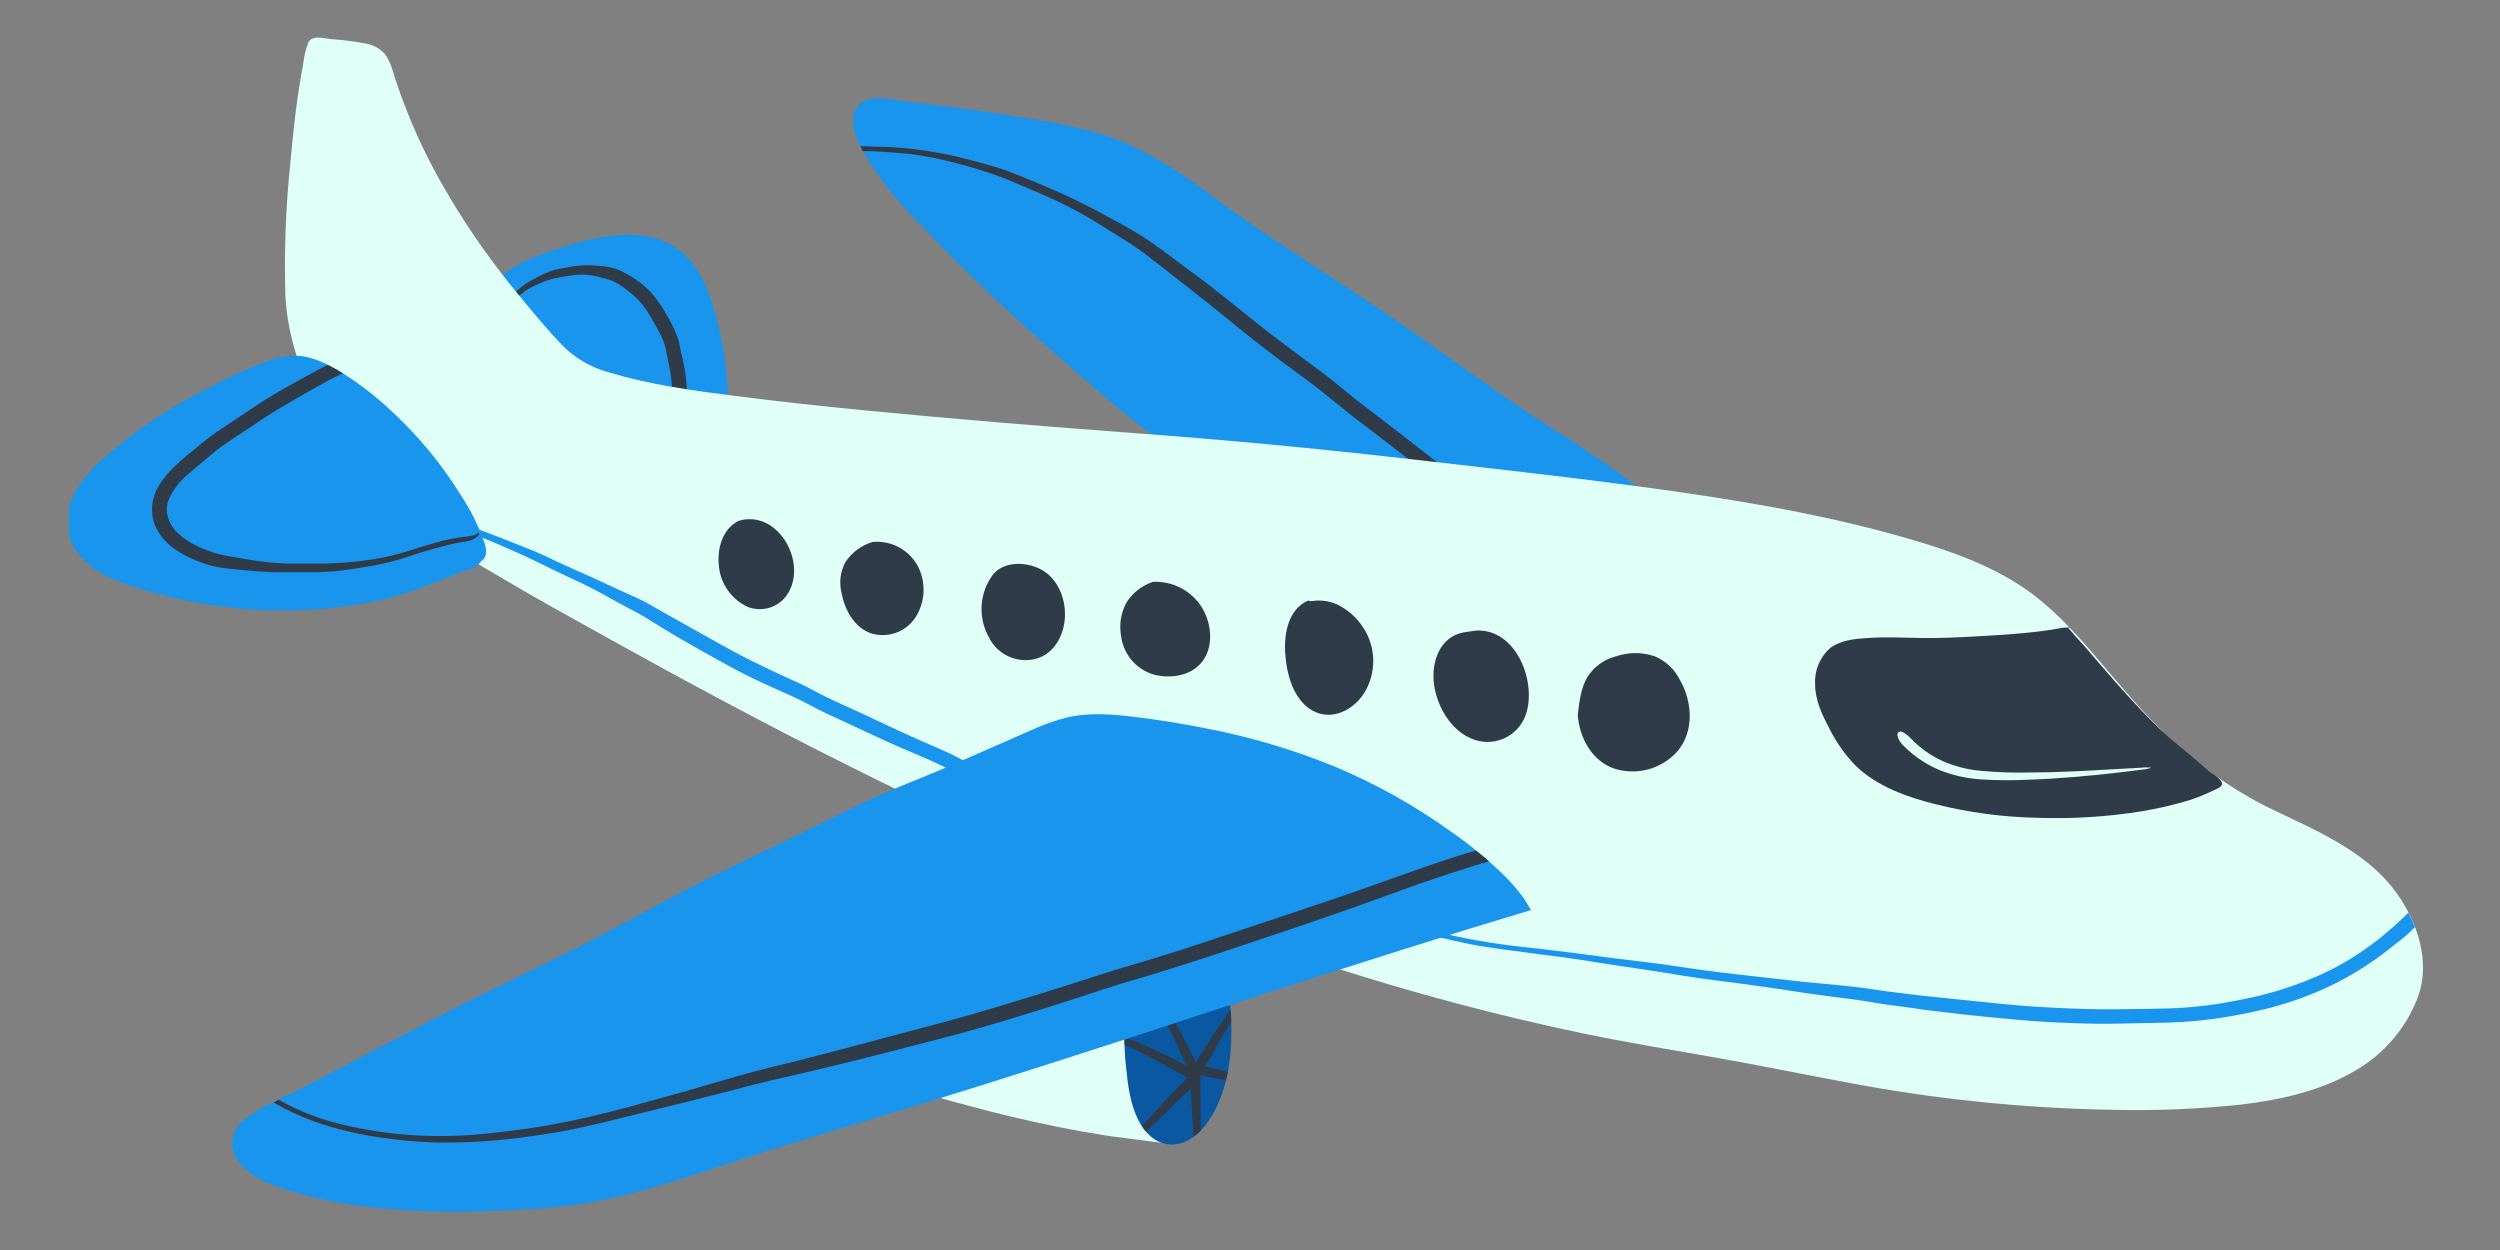 <svg xmlns="http://www.w3.org/2000/svg" xmlns:xlink="http://www.w3.org/1999/xlink" width="500" zoomAndPan="magnify" viewBox="0 0 375 187.5" height="250" preserveAspectRatio="xMidYMid meet" version="1.0"><rect x="0" y="0" width="375" height="187.5" fill="#808080" stroke="none"/><defs><clipPath id="20a0c6d123"><path d="M 10.34 53 L 230 53 L 230 182 L 10.34 182 Z M 10.34 53 " clip-rule="nonzero"/></clipPath></defs><path fill="#1995ed" d="M 77.383 57.602 C 81.27 59.574 85.668 60.504 89.938 61.219 C 94.203 61.934 98.562 62.305 102.902 62.727 C 104.402 62.871 106.609 63.52 107.969 62.641 C 109.328 61.758 109.152 59.945 109.129 58.621 C 108.98 54.566 108.336 50.594 107.191 46.703 C 106.262 43.359 104.809 39.773 101.949 37.574 C 97.18 33.848 90.309 35.254 84.996 36.883 C 81.902 37.828 78.641 38.863 76.031 40.777 C 75.305 41.297 74.648 41.898 74.062 42.578 C 73.754 42.914 73.488 43.281 73.27 43.684 C 73.148 44.02 73.078 44.363 73.055 44.715 C 72.781 45.52 72.449 46.297 72.062 47.051 C 71.719 47.969 71.527 48.918 71.496 49.895 C 71.457 53.512 74.371 56.078 77.383 57.602 Z M 249.496 79.672 C 246.988 79.809 244.48 79.809 241.973 79.672 C 231.703 79.18 221.5 77.871 211.262 77.043 C 206.234 76.637 201.188 76.473 196.168 75.906 C 191.672 75.398 187.238 74.562 183.312 72.203 C 181.176 70.918 179.125 69.473 177.047 68.09 C 174.965 66.707 173.008 65.371 171.078 63.902 C 167.164 60.922 163.5 57.617 159.789 54.371 C 152.332 47.887 145.148 41.102 138.34 33.977 C 135.281 30.973 132.59 27.668 130.262 24.07 C 129.047 22.051 127.082 18.699 128.426 16.324 C 129.395 14.59 131.516 14.605 133.23 14.836 C 135.711 15.176 138.188 15.496 140.668 15.797 C 145.785 16.41 150.875 17.172 155.953 18.039 C 160.664 18.832 165.297 19.836 169.664 21.82 C 174.031 23.957 178.129 26.527 181.953 29.527 C 189.953 35.453 198.414 40.648 206.676 46.211 C 214.938 51.77 223.066 57.922 231.52 63.402 C 235.746 66.145 240.012 68.828 244.039 71.863 C 245.984 73.332 247.957 74.77 249.84 76.32 C 250.371 76.758 251.348 77.383 251.094 78.203 C 251.039 78.379 250.301 79.395 250.141 78.996 " fill-opacity="1" fill-rule="evenodd"/><path fill="#303b4a" d="M 100.82 62.02 C 100.82 62.18 100.789 62.336 100.723 62.496 L 102.859 62.703 C 102.922 62.418 102.965 62.129 102.996 61.836 C 102.996 61.414 103.043 60.996 103.051 60.566 C 103.051 60 103.051 59.43 103.051 58.859 C 103.012 57.844 102.922 56.836 102.781 55.832 C 102.719 55.387 102.629 54.949 102.535 54.512 L 102.16 52.828 L 101.852 51.309 C 101.73 50.824 101.566 50.352 101.359 49.895 C 100.938 48.922 100.457 47.977 99.914 47.059 C 99.363 46.102 98.746 45.195 98.055 44.336 C 97.289 43.414 96.406 42.617 95.41 41.953 C 94.91 41.617 94.402 41.309 93.867 41.016 C 93.402 40.742 92.918 40.516 92.414 40.332 L 92.289 40.285 C 91.75 40.125 91.207 40.016 90.652 39.957 C 90.078 39.887 89.516 39.855 88.949 39.816 C 88.387 39.777 87.824 39.777 87.258 39.816 C 86.727 39.852 86.195 39.914 85.668 40.004 L 84.008 40.301 C 83.469 40.402 82.938 40.543 82.422 40.727 C 81.914 40.926 81.418 41.152 80.934 41.402 C 80.426 41.656 79.941 41.93 79.457 42.199 C 79.02 42.453 78.602 42.742 78.203 43.055 C 77.797 43.383 77.406 43.707 77.027 44.074 L 76.328 44.758 C 75.727 45.293 75.086 45.773 74.406 46.203 C 74.082 46.398 73.746 46.566 73.395 46.703 L 73.094 46.828 C 73.004 46.863 72.922 46.914 72.848 46.98 L 72.746 47.094 C 72.707 47.137 72.676 47.184 72.648 47.234 C 72.617 47.289 72.59 47.348 72.57 47.41 C 72.52 47.523 72.488 47.645 72.473 47.766 C 72.473 47.832 72.492 47.891 72.531 47.941 C 72.531 47.996 72.602 48.039 72.625 48.031 C 72.66 47.945 72.707 47.867 72.762 47.793 L 72.855 47.68 C 72.934 47.605 73.027 47.543 73.125 47.496 L 73.492 47.363 C 73.734 47.285 73.973 47.195 74.207 47.094 C 74.648 46.879 75.07 46.629 75.469 46.344 C 75.867 46.066 76.262 45.75 76.629 45.422 C 76.996 45.098 77.344 44.773 77.719 44.477 C 78.09 44.184 78.512 43.844 78.926 43.555 C 79.355 43.273 79.805 43.027 80.277 42.816 C 81.191 42.367 82.145 42.016 83.137 41.762 C 83.645 41.641 84.152 41.555 84.676 41.477 C 85.199 41.395 85.734 41.293 86.266 41.238 C 87.312 41.133 88.352 41.195 89.379 41.426 C 89.895 41.539 90.398 41.684 90.906 41.809 C 91.391 41.93 91.852 42.102 92.297 42.332 C 92.773 42.605 93.234 42.902 93.676 43.23 C 94.098 43.531 94.504 43.852 94.895 44.191 C 95.633 44.828 96.285 45.543 96.848 46.336 C 97.387 47.133 97.84 47.926 98.293 48.719 C 98.523 49.133 98.738 49.555 98.953 49.977 C 99.172 50.391 99.371 50.816 99.547 51.254 C 99.719 51.707 99.844 52.168 99.922 52.645 C 100 53.09 100.082 53.527 100.176 53.965 L 100.414 55.094 C 100.527 55.664 100.629 56.234 100.684 56.809 C 100.789 57.723 100.859 58.637 100.898 59.523 C 100.953 60.359 100.93 61.191 100.82 62.02 Z M 215.367 72.047 C 213.293 70.457 211.238 68.867 209.203 67.277 L 205.367 64.332 L 202.832 62.395 C 201.848 61.598 200.879 60.805 199.918 60.059 C 198.957 59.312 197.859 58.367 196.785 57.57 L 193.562 55.188 C 192.473 54.395 191.41 53.598 190.383 52.805 C 188.301 51.215 186.285 49.625 184.273 47.957 C 182.266 46.289 180.184 44.676 178.125 43.047 L 174.949 40.562 L 171.645 38.004 C 170.625 37.207 169.562 36.551 168.465 35.875 L 165.066 33.73 C 162.777 32.297 160.41 31.016 157.961 29.883 C 156.684 29.297 155.391 28.746 154.094 28.191 C 152.801 27.637 151.566 27.109 150.273 26.602 C 147.711 25.656 145.102 24.859 142.449 24.219 C 141.113 23.871 139.754 23.609 138.395 23.371 C 137.039 23.133 135.719 23.004 134.375 22.902 C 133.035 22.797 131.816 22.75 130.547 22.672 L 129.426 22.672 C 129.293 22.426 129.164 22.18 129.039 21.922 L 130.625 21.973 L 130.562 21.973 L 133.145 22.043 C 134.496 22.121 135.855 22.211 137.195 22.375 C 138.539 22.543 139.852 22.758 141.168 22.996 C 142.488 23.234 144.043 23.609 145.465 23.98 C 146.887 24.355 148.184 24.703 149.535 25.109 C 150.883 25.516 152.156 26.031 153.441 26.555 C 154.73 27.078 156.039 27.637 157.328 28.184 C 158.613 28.73 159.789 29.258 160.988 29.836 C 162.188 30.418 163.469 31.035 164.668 31.688 L 168.242 33.633 C 169.387 34.277 170.539 34.93 171.629 35.637 L 171.891 35.812 C 172.93 36.477 173.898 37.227 174.891 37.941 L 178.195 40.387 C 180.383 41.977 182.535 43.66 184.641 45.352 C 186.746 47.043 188.715 48.648 190.797 50.238 C 192.879 51.828 195.008 53.414 197.152 55.004 C 198.168 55.75 199.188 56.508 200.164 57.309 L 203.223 59.805 C 204.391 60.734 205.605 61.637 206.789 62.543 L 209.586 64.68 L 215.852 69.566 L 219.43 72.309 L 222.098 74.332 C 223.125 75.129 224.133 75.938 225.125 76.766 C 225.617 77.18 226.102 77.605 226.57 78.043 L 226.887 78.363 L 227.016 78.504 L 223.195 78.133 C 222.504 77.543 221.812 76.965 221.105 76.398 C 219.23 74.906 217.281 73.5 215.367 72.047 Z M 215.367 72.047 " fill-opacity="1" fill-rule="nonzero"/><path fill="#dffff7" d="M 138.723 158.887 C 138.848 160.43 138.895 162.184 139.738 163.527 C 140.215 164.234 140.867 164.684 141.691 164.887 C 142.805 165.219 143.941 165.488 145.062 165.801 C 147.301 166.418 149.559 166.992 151.82 167.531 C 156.359 168.605 160.926 169.543 165.535 170.273 C 167.836 170.629 170.148 170.875 172.461 171.188 C 173.344 171.312 174.473 171.551 175.32 171.188 C 176.109 170.668 176.613 169.949 176.84 169.031 C 177.484 167.043 177.926 165.008 178.172 162.934 C 178.562 160.547 178.863 158.211 179.133 155.852 C 179.406 153.492 179.609 151.238 179.801 148.926 C 179.891 147.852 179.945 146.781 180 145.707 C 180.152 144.734 180.035 143.793 179.652 142.887 C 178.855 141.535 176.934 141.297 175.535 141.059 C 173.152 140.68 170.77 140.402 168.387 140.195 C 163.062 139.734 157.73 139.527 152.395 139.527 C 150.074 139.527 147.758 139.594 145.441 139.727 C 143.918 139.812 142.02 139.727 140.875 140.926 C 139.73 142.125 139.578 143.984 139.355 145.523 C 139.047 147.711 138.824 149.895 138.691 152.094 C 138.535 154.359 138.547 156.625 138.723 158.887 Z M 138.723 158.887 " fill-opacity="1" fill-rule="evenodd"/><path fill="#0a57a2" d="M 168.926 160.191 C 169.18 162.867 169.547 165.648 170.785 168.078 C 171.77 170.02 173.492 171.695 175.789 171.68 C 178.086 171.664 179.992 170.02 181.23 168.207 C 183.98 164.234 184.758 159.047 184.703 154.281 C 184.703 151.355 184.426 148.281 183.195 145.598 C 182.703 144.363 181.906 143.375 180.812 142.625 C 179.5 141.949 178.105 141.656 176.633 141.75 C 175.535 141.707 174.488 141.922 173.5 142.395 C 172.508 142.867 171.684 143.543 171.023 144.422 C 169.625 146.477 169.277 149.188 168.934 151.57 C 168.586 154.445 168.582 157.316 168.926 160.191 Z M 168.926 160.191 " fill-opacity="1" fill-rule="evenodd"/><path fill="#303b4a" d="M 168.68 155.52 C 168.68 155.91 168.68 156.312 168.68 156.703 C 173.305 158.848 177.746 161.469 177.984 161.598 C 178.023 161.617 178.066 161.633 178.109 161.645 C 176.957 162.812 174.289 165.562 171.754 168.367 C 171.594 168.547 171.43 168.723 171.27 168.898 C 171.465 169.195 171.68 169.473 171.914 169.738 L 172.539 169.137 C 174.867 166.871 177.227 164.617 178.609 163.305 C 178.707 165.164 178.848 167.848 179.016 170.512 C 179.41 170.227 179.773 169.906 180.113 169.559 C 180.113 166.379 180.07 163.273 180.055 161.781 C 180.121 161.613 180.137 161.445 180.105 161.27 C 180.961 161.461 182.328 161.738 183.887 162.066 C 183.988 161.645 184.082 161.223 184.164 160.793 L 180.82 159.938 C 181.383 158.938 182.996 156.066 184.672 153.223 C 184.672 152.629 184.617 152.031 184.566 151.43 L 183.828 152.492 C 181.758 155.512 179.801 158.648 179.363 159.363 C 178.199 156.852 176.91 154.406 175.496 152.023 C 173.367 148.387 170.887 145.062 170.73 145.184 C 170.57 145.301 172.699 148.82 174.559 152.547 C 176.066 155.496 177.387 158.562 177.902 159.793 C 176.312 158.953 172.793 157.172 169.164 155.727 Z M 168.68 155.52 " fill-opacity="1" fill-rule="nonzero"/><path fill="#dffff7" d="M 42.801 44.23 C 43.098 50.516 45.266 56.602 48.262 62.098 C 51.113 67.219 54.758 71.691 59.191 75.527 C 63.957 79.566 69.055 83.137 74.484 86.234 C 80.047 89.57 85.789 92.711 91.484 95.879 C 103.082 102.332 114.777 108.59 126.645 114.543 C 138.516 120.492 150.344 126.047 162.469 131.137 C 174.59 136.23 186.945 140.887 199.488 144.922 C 212.031 148.984 224.754 152.363 237.66 155.059 C 244.223 156.41 250.84 157.488 257.441 158.656 C 264.043 159.824 270.477 161.145 277 162.359 C 290.047 164.848 303.207 166.215 316.484 166.461 C 323.121 166.637 329.742 166.371 336.344 165.664 C 342.184 164.957 348.164 163.613 353.281 160.598 C 355.453 159.348 357.348 157.77 358.969 155.859 C 360.59 153.949 361.84 151.82 362.719 149.473 C 364.609 144.215 362.594 138.266 359.461 133.918 C 356.18 129.367 351.199 126.449 346.266 124.004 C 343.391 122.582 340.426 121.324 337.633 119.746 C 334.922 118.195 332.336 116.461 329.871 114.551 C 325.102 110.855 321.02 106.328 317.109 101.727 C 313.203 97.125 309.375 92.43 304.52 88.855 C 299.809 85.434 294.344 83.273 288.781 81.555 C 276.309 77.711 263.422 75.445 250.523 73.609 C 237.27 71.75 223.965 70.297 210.664 68.773 C 197.367 67.246 183.918 65.992 170.484 64.992 C 157.051 63.988 143.633 62.91 130.23 61.605 C 123.531 60.957 116.844 60.238 110.168 59.375 C 103.812 58.578 97.457 57.699 91.324 55.855 C 88.59 55.109 86.23 53.719 84.246 51.691 C 82.039 49.395 80.012 46.926 77.988 44.461 C 73.969 39.648 70.367 34.539 67.184 29.137 C 63.957 23.734 61.352 18.047 59.367 12.07 C 58.945 10.738 58.57 9.164 57.699 8.059 C 56.824 7.156 55.766 6.625 54.52 6.473 C 52.941 6.18 51.355 5.98 49.754 5.875 C 48.664 5.781 46.871 5.168 46.25 6.367 C 45.836 7.465 45.57 8.594 45.457 9.762 C 45.137 11.348 44.906 12.938 44.66 14.473 C 44.191 17.77 43.867 21.074 43.559 24.387 C 42.863 30.984 42.613 37.602 42.801 44.23 Z M 42.801 44.23 " fill-opacity="1" fill-rule="evenodd"/><path fill="#303b4a" d="M 310.121 94.051 C 310.254 94.051 310.469 94.133 310.598 94.051 C 310.336 94.211 309.914 94.117 309.621 94.141 C 309.023 94.195 308.43 94.348 307.832 94.441 C 306.492 94.648 305.141 94.816 303.781 94.941 C 301.23 95.195 298.68 95.332 296.121 95.473 C 293.438 95.625 290.75 95.746 288.066 95.695 C 285.383 95.648 282.824 95.523 280.203 95.695 C 278.223 95.816 276.031 96.016 274.434 97.285 C 273.691 97.969 273.129 98.777 272.75 99.711 C 272.371 100.645 272.207 101.617 272.266 102.625 C 272.266 105.008 273.305 107.191 274.379 109.227 C 275.395 111.281 276.695 113.133 278.281 114.789 C 281.527 117.965 286.023 119.555 290.355 120.637 C 295.332 121.879 300.383 122.559 305.512 122.668 C 310.812 122.855 316.078 122.527 321.312 121.684 C 323.812 121.273 326.273 120.688 328.695 119.938 C 329.836 119.547 330.949 119.086 332.031 118.555 C 332.57 118.301 333.621 117.996 333.199 117.234 C 332.777 116.473 331.801 116.059 331.219 115.551 C 330.273 114.754 329.305 113.914 328.336 113.109 C 326.422 111.523 324.5 109.934 322.777 108.168 C 319.199 104.586 315.926 100.719 312.629 96.879 C 311.777 95.965 310.941 95.023 310.121 94.051 Z M 110.828 78.117 C 116.516 76.438 120.941 83.938 118.367 88.707 C 118.086 89.246 117.719 89.719 117.262 90.125 C 116.805 90.527 116.289 90.84 115.719 91.055 C 115.148 91.27 114.559 91.375 113.949 91.375 C 113.34 91.371 112.75 91.262 112.18 91.043 C 111.582 90.766 111.027 90.422 110.52 90 C 110.012 89.582 109.57 89.102 109.188 88.566 C 108.805 88.027 108.5 87.449 108.27 86.832 C 108.043 86.215 107.895 85.578 107.836 84.926 C 107.539 82.383 108.336 79.293 110.828 78.117 Z M 130.879 81.293 C 131.547 81.23 132.207 81.262 132.863 81.391 C 133.523 81.516 134.148 81.734 134.742 82.039 C 135.336 82.348 135.875 82.73 136.359 83.195 C 136.844 83.656 137.25 84.176 137.586 84.758 C 137.918 85.359 138.164 85.996 138.324 86.668 C 138.484 87.336 138.555 88.016 138.531 88.703 C 138.512 89.391 138.398 90.066 138.195 90.723 C 137.992 91.383 137.707 92 137.34 92.582 C 136.984 93.129 136.551 93.602 136.039 94.004 C 135.531 94.406 134.969 94.715 134.352 94.93 C 133.738 95.145 133.109 95.258 132.457 95.262 C 131.805 95.27 131.172 95.172 130.555 94.965 C 128.086 94.035 126.703 91.445 126.242 88.984 C 125.844 87.363 126.031 85.816 126.797 84.336 C 127.801 82.844 129.164 81.828 130.879 81.293 Z M 148.961 86.164 C 150.605 84.145 153.918 84.266 156.055 85.367 C 158.613 86.672 159.836 89.668 159.742 92.43 C 159.648 95.195 158.211 97.992 155.492 98.789 C 154.805 98.98 154.105 99.055 153.391 99.004 C 152.68 98.953 151.996 98.781 151.344 98.492 C 150.691 98.199 150.105 97.809 149.59 97.312 C 149.074 96.816 148.66 96.25 148.344 95.609 C 147.93 94.879 147.629 94.102 147.445 93.281 C 147.258 92.461 147.191 91.633 147.246 90.793 C 147.301 89.957 147.477 89.141 147.766 88.355 C 148.059 87.566 148.457 86.836 148.961 86.164 Z M 172.969 87.277 C 173.691 87.246 174.402 87.305 175.109 87.461 C 175.812 87.617 176.484 87.863 177.125 88.195 C 177.766 88.531 178.352 88.941 178.883 89.43 C 179.414 89.918 179.875 90.465 180.262 91.074 C 181.645 93.328 182.074 96.516 180.613 98.844 C 179.078 101.289 175.844 101.863 173.223 101.227 C 172.57 101.055 171.957 100.789 171.383 100.438 C 170.809 100.082 170.297 99.652 169.852 99.148 C 169.402 98.645 169.039 98.086 168.754 97.473 C 168.469 96.863 168.281 96.223 168.188 95.555 C 167.848 93.762 168.098 92.059 168.934 90.438 C 169.898 88.918 171.234 87.863 172.938 87.277 Z M 196.277 90.078 C 196.414 90.293 197.328 90.078 197.535 90.078 C 198.547 90.047 199.52 90.227 200.457 90.613 C 202.148 91.414 203.496 92.598 204.508 94.172 C 204.98 94.898 205.344 95.676 205.594 96.504 C 205.844 97.332 205.977 98.18 205.984 99.043 C 205.996 99.91 205.887 100.758 205.656 101.594 C 205.426 102.43 205.082 103.215 204.629 103.953 C 202.992 106.543 199.703 108.219 196.809 106.551 C 194.309 105.109 193.242 101.91 192.895 99.207 C 192.496 96.164 192.766 92.145 195.668 90.352 M 221.367 94.594 C 227.445 94.188 230.652 102.441 228.809 107.367 C 228.664 107.754 228.48 108.121 228.258 108.469 C 228.035 108.816 227.781 109.141 227.496 109.438 C 227.207 109.734 226.895 110 226.555 110.23 C 226.211 110.465 225.852 110.66 225.469 110.82 C 225.09 110.977 224.695 111.098 224.289 111.176 C 223.887 111.254 223.477 111.293 223.062 111.289 C 222.652 111.285 222.242 111.238 221.84 111.148 C 221.434 111.062 221.043 110.934 220.668 110.77 C 217.539 109.441 215.551 105.922 215.105 102.664 C 214.66 99.406 215.902 95.465 219.641 94.84 M 236.676 107.184 C 236.898 105.254 237.121 103.211 238.121 101.535 C 238.605 100.777 239.211 100.137 239.938 99.605 C 240.664 99.078 241.461 98.699 242.332 98.469 C 244.316 97.797 246.297 97.797 248.281 98.469 C 249.938 99.211 251.176 100.391 252 102.004 C 253.875 105.324 254.16 109.711 251.57 112.754 C 251 113.379 250.355 113.914 249.637 114.359 C 248.918 114.805 248.148 115.145 247.336 115.375 C 246.52 115.602 245.691 115.719 244.844 115.715 C 243.996 115.711 243.168 115.594 242.355 115.359 C 238.82 114.27 236.898 110.688 236.66 107.191 Z M 236.676 107.184 " fill-opacity="1" fill-rule="nonzero"/><g clip-path="url(#20a0c6d123)"><path fill="#1995ed" d="M 229.645 136.508 C 229.645 136.508 228.73 134.969 228.613 134.801 C 227.672 133.508 226.633 132.309 225.488 131.191 C 223.07 128.844 220.477 126.707 217.703 124.781 C 212.359 120.938 206.656 117.73 200.602 115.152 C 194.18 112.5 187.562 110.527 180.738 109.227 C 177.301 108.543 173.844 107.988 170.363 107.566 C 166.98 107.137 163.461 106.836 160.102 107.613 C 156.922 108.352 153.902 109.902 150.891 111.203 C 147.629 112.609 144.379 114.074 141.105 115.465 C 137.832 116.852 134.613 118.078 131.422 119.516 C 128.227 120.953 125.066 122.551 121.887 124.137 C 115.531 127.316 109.082 130.23 102.82 133.504 C 96.562 136.777 90.43 140.273 84.09 143.402 C 77.75 146.535 71.379 149.52 65.117 152.809 C 58.859 156.098 52.406 159.516 46.051 162.805 C 44.461 163.598 42.875 164.395 41.285 165.188 C 39.754 165.875 38.309 166.715 36.957 167.707 C 36.66 167.891 36.387 168.102 36.141 168.348 C 35.895 168.594 35.68 168.867 35.496 169.16 C 35.312 169.457 35.164 169.77 35.051 170.102 C 34.941 170.43 34.871 170.77 34.84 171.117 C 34.805 171.465 34.816 171.809 34.863 172.156 C 34.91 172.5 35 172.836 35.125 173.16 C 35.254 173.484 35.414 173.789 35.613 174.074 C 35.809 174.363 36.039 174.621 36.297 174.855 C 38.18 176.969 41.023 177.883 43.645 178.68 C 46.988 179.676 50.387 180.41 53.844 180.879 C 60.93 181.762 68.039 182 75.168 181.594 C 78.711 181.441 82.262 181.262 85.789 180.801 C 89.242 180.316 92.648 179.605 96.004 178.672 C 102.859 176.805 109.512 174.379 116.32 172.266 C 123.129 170.152 130.102 168.086 136.973 165.973 C 150.75 161.758 164.453 157.332 178.133 152.836 C 191.812 148.336 205.66 143.906 219.445 139.605 Z M 10.094 78.172 C 10.152 73.645 13.766 70.18 16.992 67.477 C 21.008 64.133 25.336 61.254 29.973 58.844 C 32.492 57.531 35.047 56.254 37.652 55.141 C 40.262 54.027 42.906 52.996 45.66 53.488 C 48.203 53.941 50.723 55.48 52.812 56.902 C 55.008 58.398 57.062 60.062 58.977 61.902 C 62.887 65.555 66.25 69.652 69.074 74.199 C 70.566 76.434 71.758 78.816 72.648 81.348 C 72.902 82.145 73.172 83.273 72.457 83.953 C 72.203 84.16 71.969 84.387 71.758 84.637 C 71.543 84.98 71.234 85.188 70.836 85.266 C 68.105 86.133 65.5 87.324 62.812 88.316 C 60.098 89.312 57.316 90.055 54.465 90.539 C 48.672 91.539 42.848 91.82 36.988 91.383 C 31.586 90.934 26.289 89.926 21.098 88.355 C 17.277 87.219 12.941 85.559 10.938 81.84 C 10.344 80.691 10.062 79.465 10.094 78.172 Z M 10.094 78.172 " fill-opacity="1" fill-rule="evenodd"/></g><path fill="#dffff7" d="M 322.719 115.16 C 322.191 115.094 321.66 115.094 321.133 115.16 L 316.906 115.391 C 313.41 115.598 308.746 115.867 304.051 115.883 C 301.754 115.922 299.465 115.836 297.18 115.629 C 295.195 115.457 293.289 114.977 291.461 114.191 C 290.152 113.605 288.953 112.852 287.859 111.926 C 287.391 111.535 286.945 111.117 286.527 110.672 C 285.859 109.98 285.129 109.551 284.777 109.805 C 284.43 110.062 284.66 110.965 285.406 111.738 C 285.871 112.227 286.367 112.684 286.898 113.102 C 288.109 114.086 289.434 114.879 290.871 115.488 C 292.852 116.285 294.906 116.754 297.035 116.902 C 299.371 117.055 301.711 117.074 304.051 116.965 C 308.816 116.812 313.457 116.367 316.945 115.98 C 318.684 115.781 320.121 115.605 321.141 115.461 C 321.676 115.426 322.203 115.324 322.719 115.16 Z M 322.719 115.16 " fill-opacity="1" fill-rule="nonzero"/><path fill="#1995ed" d="M 361.219 140.059 L 362.242 139.082 C 361.957 138.336 361.633 137.609 361.266 136.898 L 361.02 137.129 C 360.473 137.707 359.844 138.215 359.289 138.773 C 358.078 139.82 356.902 140.855 355.586 141.785 C 352.969 143.727 350.164 145.336 347.164 146.613 C 344.105 147.91 340.953 148.918 337.711 149.633 C 336.281 149.934 334.844 150.227 333.391 150.465 C 331.539 150.777 329.664 150.992 327.781 151.133 C 326.129 151.262 324.469 151.293 322.809 151.316 L 318.039 151.387 C 314.703 151.438 311.352 151.324 308.008 151.156 C 304.664 150.992 301.391 150.723 298.094 150.363 C 294.797 150.008 291.309 149.68 287.922 149.309 L 282.832 148.68 C 281.32 148.457 279.82 148.219 278.312 148.043 L 277.93 148.004 C 276.34 147.836 274.754 147.652 273.117 147.52 C 271.48 147.383 269.812 147.219 268.168 147.012 C 266.523 146.805 264.836 146.66 263.176 146.453 L 258.348 145.898 C 256.664 145.688 254.98 145.457 253.293 145.215 C 251.641 144.992 249.988 144.699 248.328 144.5 L 243.309 143.887 C 241.562 143.668 239.805 143.461 238.059 143.207 C 236.469 142.984 234.879 142.793 233.289 142.602 C 231.703 142.41 230.051 142.203 228.414 142.039 C 227.387 141.934 226.371 141.801 225.34 141.664 C 224.035 141.48 222.727 141.273 221.422 141.043 C 220.117 140.812 218.801 140.527 217.488 140.25 C 216.18 139.973 215.012 139.645 213.789 139.273 L 212.715 138.953 C 212.402 138.863 212.09 138.785 211.77 138.727 L 211.277 138.645 C 211.113 138.617 210.945 138.602 210.777 138.598 C 210.605 138.586 210.438 138.586 210.27 138.598 C 209.969 138.574 209.668 138.574 209.371 138.598 C 209.289 138.609 209.242 138.656 209.234 138.742 C 209.238 138.82 209.277 138.871 209.355 138.891 L 209.34 138.891 C 209.609 138.891 209.871 138.891 210.133 138.953 L 210.602 139.027 C 210.957 139.086 211.305 139.164 211.652 139.266 L 212.914 139.652 C 213.707 139.926 214.566 140.195 215.406 140.449 C 216.996 140.879 218.648 141.242 220.285 141.578 C 221.922 141.91 223.527 142.141 225.156 142.371 C 226.785 142.602 228.27 142.793 229.836 142.992 L 234.73 143.633 C 236.406 143.855 238.066 144.117 239.727 144.391 L 249.625 145.891 C 251.293 146.176 252.961 146.441 254.629 146.684 C 256.344 146.93 258.055 147.168 259.777 147.367 C 261.5 147.566 263.082 147.812 264.734 148.043 C 266.387 148.273 268.039 148.52 269.691 148.781 C 271.344 149.043 273.004 149.258 274.664 149.48 C 276.324 149.703 277.844 149.863 279.43 150.117 C 281.172 150.402 282.91 150.703 284.66 150.91 C 286.406 151.117 288.027 151.402 289.719 151.602 L 294.699 152.191 L 299.688 152.699 C 302.992 153.023 306.309 153.285 309.637 153.422 C 311.344 153.492 313.051 153.551 314.758 153.559 C 316.469 153.566 318.168 153.559 319.875 153.5 L 325.023 153.398 C 326.613 153.344 328.203 153.262 329.855 153.09 C 331.219 152.953 332.586 152.762 333.953 152.539 C 336.027 152.199 338.094 151.785 340.141 151.27 C 343.43 150.434 346.609 149.285 349.676 147.828 C 352.5 146.445 355.164 144.805 357.668 142.902 C 358.277 142.449 358.859 141.965 359.461 141.496 C 360.066 141.027 360.66 140.582 361.219 140.059 Z M 58.133 74.121 C 58.242 74.109 58.352 74.109 58.461 74.121 C 58.562 74.133 58.664 74.16 58.762 74.191 L 59.055 74.285 C 59.242 74.355 59.426 74.441 59.598 74.539 L 60.184 74.883 C 60.859 75.277 61.551 75.676 62.258 75.984 C 63.734 76.68 65.242 77.289 66.785 77.82 L 68.613 78.402 C 69.574 78.695 70.535 79.012 71.488 79.332 C 72.441 79.648 73.355 79.992 74.277 80.355 L 77.305 81.539 C 78.266 81.922 79.234 82.293 80.188 82.691 C 81.141 83.09 82.062 83.527 82.984 83.969 C 83.906 84.414 84.867 84.859 85.82 85.281 L 88.547 86.488 C 89.477 86.918 90.414 87.332 91.332 87.777 C 92.254 88.223 93.176 88.633 94.105 89.047 C 95.035 89.461 95.902 89.84 96.785 90.309 L 96.988 90.422 C 97.785 90.859 98.617 91.336 99.43 91.805 L 102.168 93.344 L 107.652 96.418 C 109.422 97.406 111.211 98.375 113.031 99.273 C 114.848 100.168 116.723 101.051 118.59 101.902 C 119.48 102.297 120.379 102.695 121.246 103.156 C 122.109 103.617 123.055 104.117 123.977 104.57 C 124.898 105.023 126.082 105.562 127.156 106.047 L 129.633 107.184 L 135.195 109.789 C 136.25 110.281 137.324 110.742 138.371 111.211 L 140.754 112.254 C 141.668 112.66 142.582 113.047 143.48 113.539 C 143.926 113.762 144.379 114 144.816 114.254 L 145.117 114.445 L 145.523 114.73 C 145.609 114.797 145.691 114.867 145.77 114.945 L 145.918 115.129 C 146.008 115.258 146.078 115.395 146.125 115.543 C 146.195 115.73 146.215 115.926 146.172 116.121 C 146.145 116.273 146.086 116.414 146.008 116.543 C 145.891 116.785 145.699 116.918 145.434 116.949 C 145.301 116.953 145.172 116.934 145.047 116.895 L 144.855 116.805 C 144.762 116.75 144.672 116.695 144.586 116.629 C 144.41 116.512 144.234 116.398 144.051 116.297 C 143.648 116.066 143.258 115.852 142.828 115.637 C 142.035 115.223 141.238 114.844 140.383 114.438 C 138.691 113.645 136.957 112.953 135.242 112.207 C 133.391 111.41 131.562 110.555 129.73 109.695 L 126.305 108.105 L 124.047 107.059 C 123.176 106.652 122.309 106.199 121.449 105.746 C 120.594 105.293 119.609 104.785 118.664 104.363 L 115.836 103.102 C 114.879 102.68 113.945 102.227 113.008 101.789 C 111.18 100.918 109.391 99.945 107.621 98.961 C 105.848 97.977 104.055 96.961 102.289 95.934 C 101.383 95.418 100.492 94.879 99.598 94.348 L 96.84 92.637 C 96.004 92.129 95.141 91.676 94.273 91.223 C 93.406 90.77 92.469 90.254 91.57 89.754 C 89.785 88.762 87.988 87.801 86.129 86.957 C 85.168 86.512 84.207 86.074 83.254 85.605 L 80.473 84.242 C 78.641 83.344 76.766 82.531 74.914 81.723 C 73.961 81.309 73.023 80.93 72.055 80.531 C 71.082 80.133 70.145 79.848 69.191 79.504 L 66.453 78.566 C 65.508 78.219 64.555 77.871 63.633 77.473 C 62.711 77.074 61.773 76.629 60.883 76.145 C 60.414 75.883 59.961 75.605 59.508 75.352 C 59.277 75.207 59.047 75.066 58.816 74.938 C 58.625 74.832 58.422 74.742 58.215 74.668 L 58.031 74.605 L 57.578 74.199 C 57.762 74.16 57.949 74.145 58.133 74.152 Z M 58.133 74.121 " fill-opacity="1" fill-rule="nonzero"/><path fill="#303b4a" d="M 223.188 129.262 L 223.336 129.191 C 222.699 128.637 222.051 128.094 221.398 127.602 C 221.176 127.656 220.953 127.707 220.746 127.77 L 220.031 127.969 C 219.031 128.27 218.031 128.594 217.035 128.922 C 215.043 129.582 213.066 130.254 211.078 130.973 L 205.953 132.797 C 203.652 133.594 201.355 134.434 199.043 135.18 C 194.977 136.57 190.883 137.93 186.801 139.281 L 181.391 141.086 C 179.078 141.879 176.766 142.609 174.438 143.34 C 172.398 143.984 170.348 144.578 168.289 145.184 C 166.234 145.789 164.383 146.414 162.426 147.035 C 158.344 148.363 154.238 149.625 150.129 150.863 C 146.023 152.102 141.98 153.246 137.879 154.297 L 125.223 157.664 L 118.867 159.301 C 116.969 159.762 115.07 160.207 113.18 160.715 L 112.703 160.844 C 110.711 161.398 108.73 161.953 106.738 162.543 C 104.742 163.129 102.656 163.75 100.605 164.305 L 94.434 166.008 C 92.438 166.531 90.461 167.047 88.449 167.516 C 86.441 167.984 84.254 168.422 82.148 168.805 C 80.047 169.184 77.988 169.453 75.914 169.707 C 73.84 169.961 71.719 170.191 69.613 170.312 C 67.508 170.43 65.203 170.43 63.012 170.352 C 61.012 170.219 59 170.066 57.008 169.766 C 54.973 169.473 52.957 169.082 50.961 168.59 C 49.723 168.246 48.457 167.922 47.242 167.469 C 45.367 166.793 43.559 165.961 41.824 164.973 L 41.332 165.227 L 41.031 165.379 L 41.215 165.488 C 43.066 166.551 44.996 167.441 47.004 168.16 C 48.898 168.84 50.832 169.402 52.797 169.844 C 54.836 170.301 56.898 170.648 58.977 170.883 C 61.098 171.164 63.227 171.281 65.332 171.375 C 69.566 171.445 73.781 171.207 77.98 170.66 C 80.098 170.398 82.215 170.078 84.336 169.699 C 86.496 169.297 88.641 168.82 90.785 168.293 L 103.195 165.234 L 109.43 163.648 C 111.41 163.129 113.402 162.59 115.367 162.129 L 121.953 160.613 L 128.309 159.07 C 132.445 158.039 136.57 156.941 140.691 155.895 C 144.816 154.844 148.867 153.676 152.91 152.422 C 154.984 151.777 157.066 151.156 159.129 150.477 L 165.289 148.465 C 167.352 147.789 169.434 147.176 171.508 146.566 C 173.453 145.984 175.391 145.387 177.324 144.77 L 182.25 143.18 L 189.73 140.672 C 193.746 139.352 197.738 137.992 201.711 136.594 L 212.746 132.625 C 214.535 131.996 216.328 131.414 218.125 130.82 L 220.875 129.945 L 222.129 129.547 C 222.336 129.492 222.551 129.445 222.758 129.375 Z M 46.773 58.453 C 45.184 59.344 43.598 60.273 42.008 61.211 C 41.023 61.797 40.055 62.418 39.094 63.043 L 37.211 64.309 C 36.477 64.809 35.723 65.277 34.984 65.777 C 34.246 66.277 33.395 66.828 32.648 67.414 C 31.902 68.004 31.18 68.613 30.457 69.234 C 29.734 69.852 28.98 70.441 28.305 71.062 C 26.922 72.16 25.895 73.527 25.223 75.16 C 24.961 76.004 24.961 76.852 25.223 77.695 C 25.508 78.582 25.996 79.344 26.684 79.973 C 27.402 80.641 28.199 81.199 29.066 81.652 C 29.98 82.133 30.93 82.531 31.91 82.852 C 32.777 83.129 33.664 83.336 34.562 83.469 L 37.398 83.961 C 39.289 84.285 41.195 84.473 43.113 84.527 L 46.082 84.527 C 47.051 84.527 48.012 84.527 48.984 84.527 C 50.895 84.477 52.797 84.324 54.695 84.074 C 55.648 83.961 56.602 83.797 57.547 83.613 C 58.492 83.43 59.375 83.168 60.281 82.93 C 61.184 82.691 62.004 82.422 62.855 82.137 C 63.703 81.848 64.641 81.609 65.539 81.34 C 66.438 81.07 67.359 80.895 68.281 80.723 C 68.758 80.633 69.25 80.578 69.734 80.516 C 69.98 80.516 70.219 80.441 70.465 80.395 C 70.684 80.379 70.895 80.344 71.109 80.293 C 71.191 80.262 71.273 80.227 71.355 80.18 C 71.488 80.113 71.621 80.031 71.742 79.941 C 71.781 79.941 71.832 79.941 71.855 80.047 C 71.883 80.105 71.883 80.168 71.855 80.23 C 71.738 80.371 71.602 80.492 71.449 80.594 C 71.371 80.664 71.289 80.723 71.203 80.777 C 71.121 80.828 71.035 80.879 70.949 80.918 L 70.688 81.031 C 70.516 81.094 70.34 81.141 70.164 81.176 L 69.535 81.285 C 68.82 81.387 68.113 81.523 67.406 81.699 C 65.945 82.047 64.488 82.449 63.035 82.906 L 61.336 83.461 C 60.445 83.773 59.531 84.02 58.621 84.258 C 57.707 84.496 56.809 84.688 55.887 84.859 C 54.965 85.035 53.867 85.188 52.859 85.352 C 51.852 85.52 50.914 85.625 49.938 85.711 C 48.957 85.797 47.996 85.828 47.02 85.82 L 44.059 85.82 C 43.113 85.82 42.168 85.82 41.223 85.82 C 40.277 85.82 39.273 85.742 38.305 85.672 L 35.414 85.418 C 34.461 85.312 33.57 85.227 32.586 85.051 L 32.348 85.004 C 31.391 84.793 30.457 84.5 29.551 84.129 C 28.469 83.711 27.445 83.18 26.477 82.539 C 25.395 81.848 24.508 80.965 23.809 79.887 C 23.07 78.711 22.738 77.43 22.812 76.043 C 22.906 74.812 23.289 73.68 23.957 72.641 C 24.535 71.742 25.207 70.922 25.977 70.18 C 26.688 69.473 27.43 68.805 28.207 68.176 L 30.441 66.348 C 31.156 65.77 31.887 65.207 32.641 64.688 L 35.023 63.102 L 37.742 61.289 C 38.449 60.82 39.148 60.344 39.879 59.906 C 41.508 58.898 43.176 57.953 44.852 57.023 L 47.703 55.473 L 49.133 54.727 C 49.93 55.117 50.676 55.52 51.406 55.996 L 51.262 56.062 C 49.73 56.777 48.262 57.617 46.773 58.453 Z M 46.773 58.453 " fill-opacity="1" fill-rule="nonzero"/></svg>